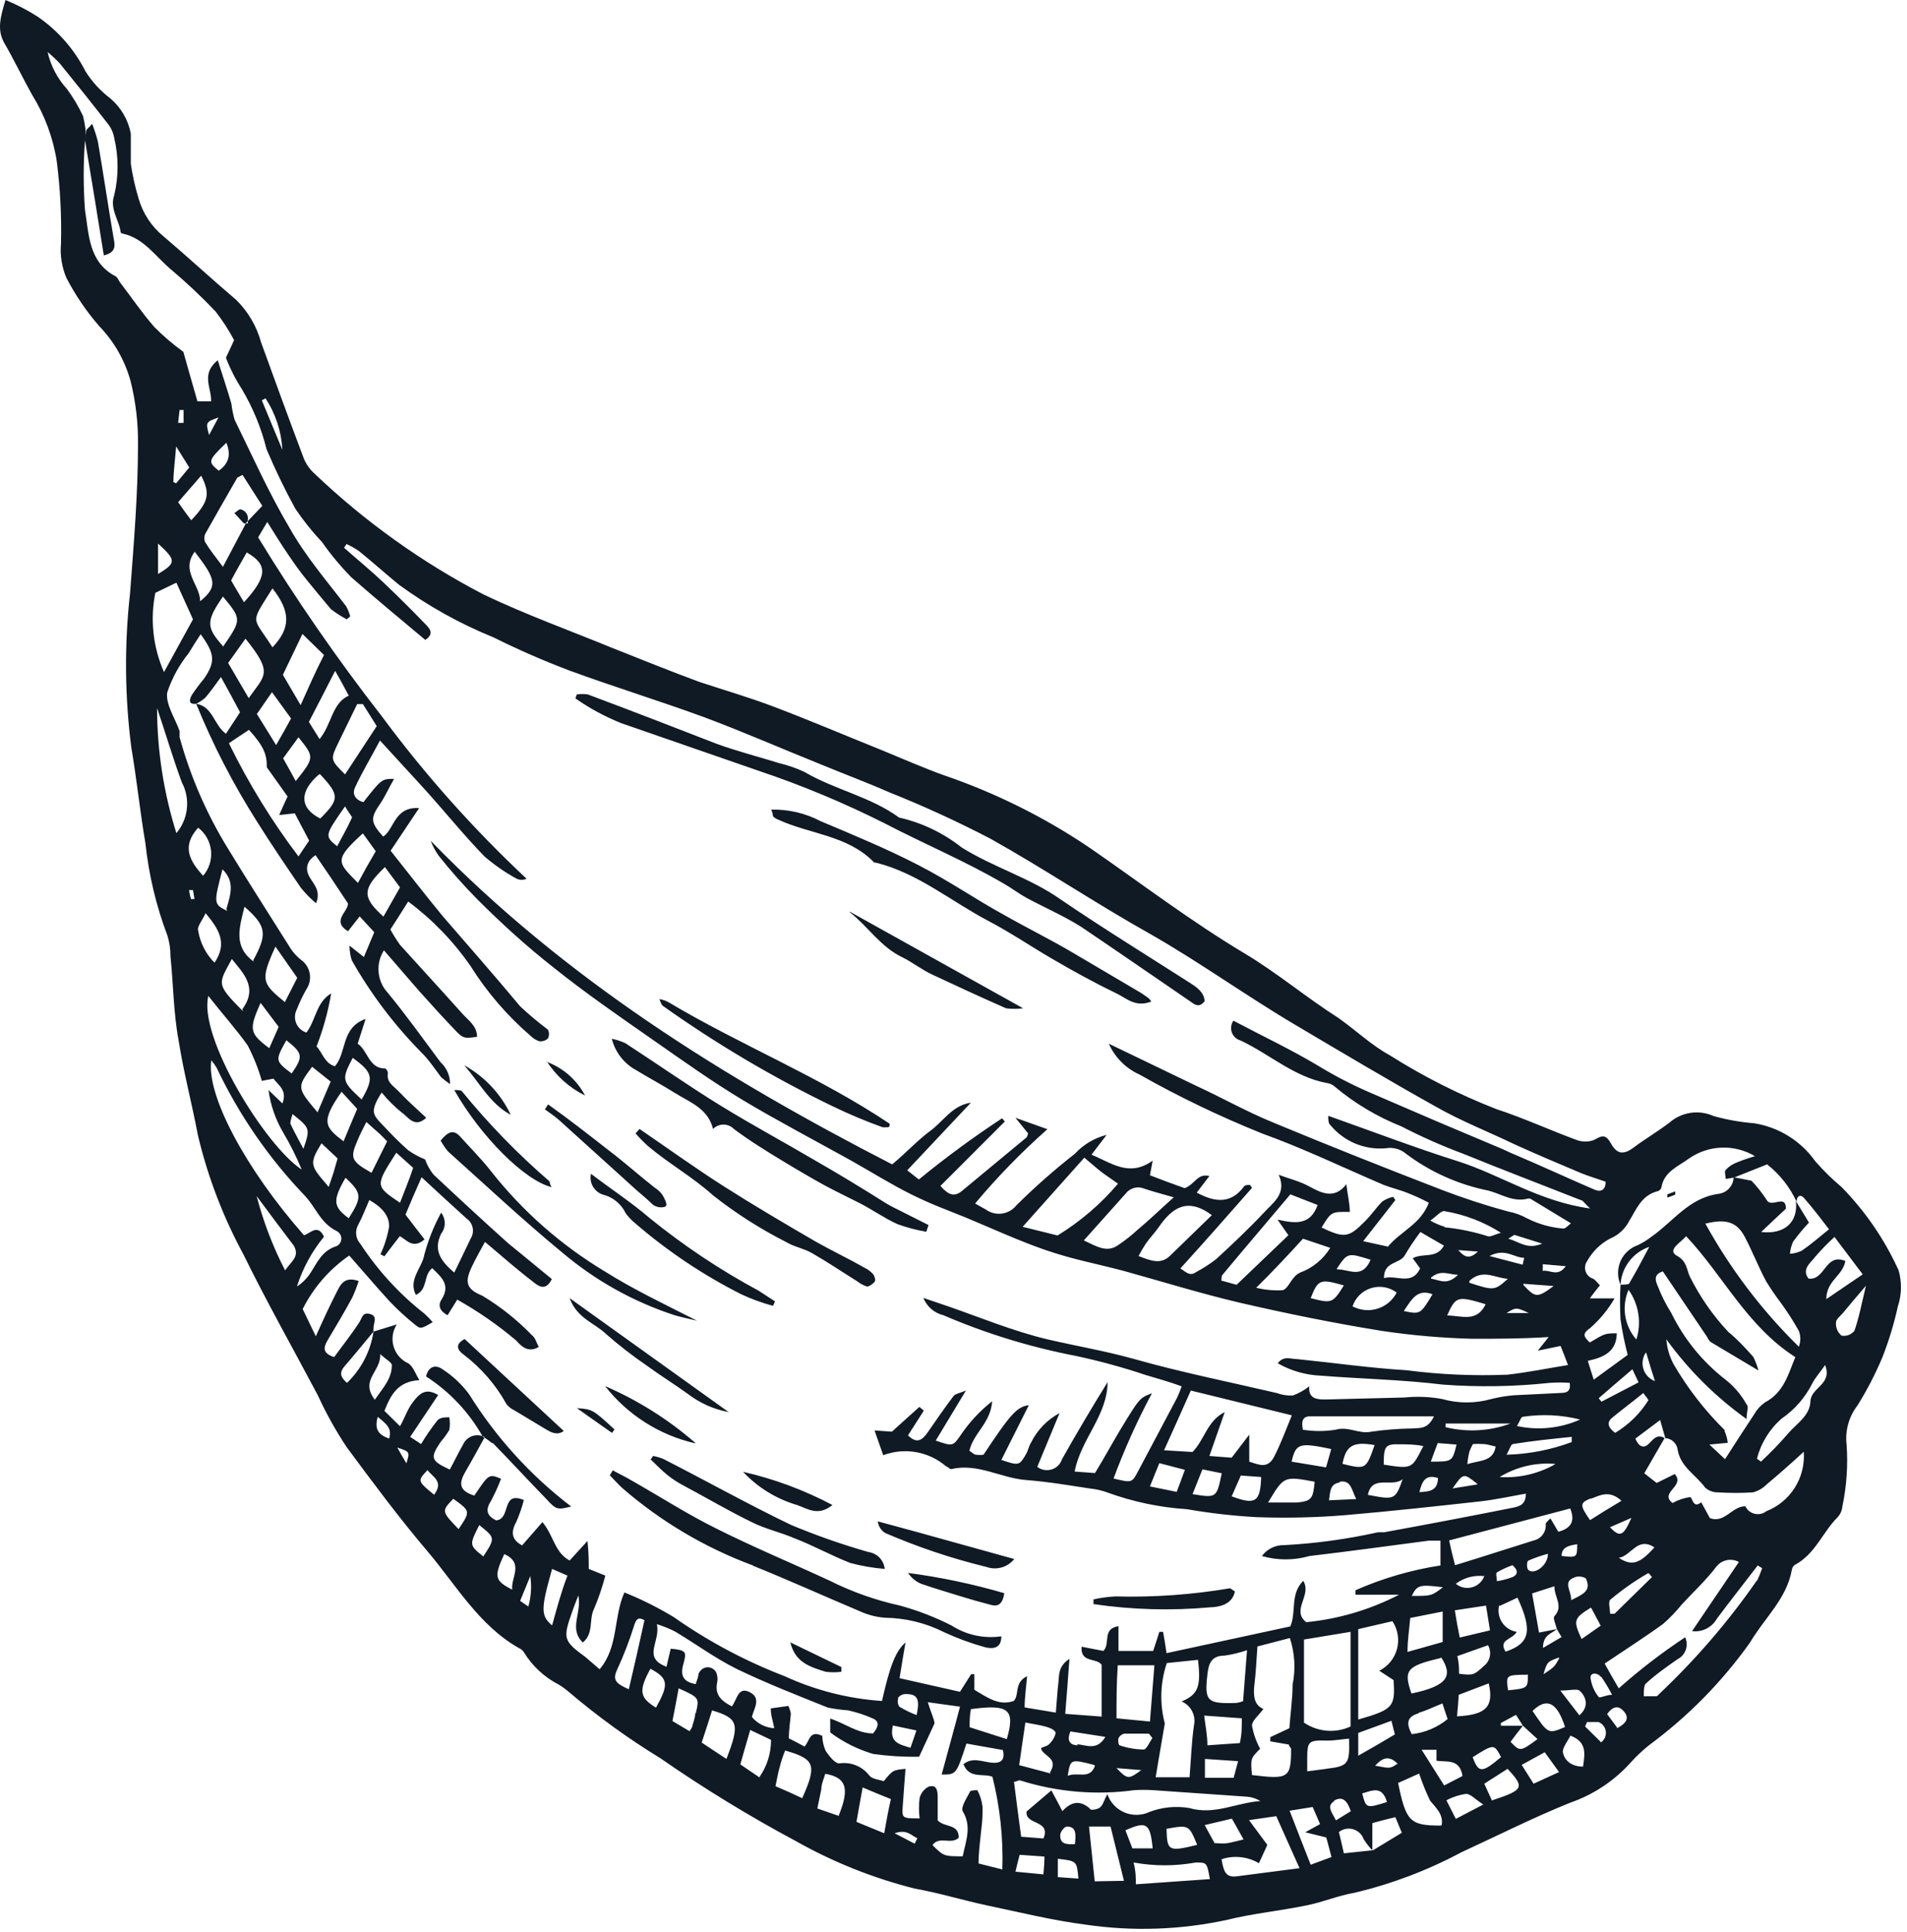 <svg width="77" height="78" viewBox="0 0 77 78" fill="none" xmlns="http://www.w3.org/2000/svg">
<path d="M76.662 51.28C76.098 50.034 75.319 48.897 74.362 47.92C73.979 47.598 73.621 47.247 73.292 46.87C73.004 46.463 72.636 46.117 72.212 45.855C71.788 45.592 71.315 45.417 70.822 45.34C70.271 45.296 69.725 45.199 69.192 45.05C68.899 44.918 68.575 44.874 68.257 44.921C67.94 44.969 67.643 45.108 67.402 45.32C66.942 45.67 66.402 45.99 65.962 46.32C65.522 46.65 65.272 46.56 65.042 46.15C64.812 45.74 64.652 45.86 64.352 46.02C64.132 46.099 63.892 46.099 63.672 46.02C62.582 45.62 61.522 45.13 60.422 44.77C58.922 44.186 57.482 43.459 56.122 42.6C55.372 42.19 54.762 41.6 54.042 41.09C52.752 40.27 51.582 39.28 50.262 38.49C48.102 37.2 46.082 35.66 44.012 34.23C42.19 32.997 40.213 32.012 38.132 31.3C37.292 31 36.482 30.64 35.652 30.3C34.182 29.71 32.732 29.09 31.252 28.53C30.252 28.15 29.252 27.86 28.252 27.53C27.082 27.1 25.922 26.63 24.762 26.17C23.002 25.45 21.232 24.81 19.532 24C17.037 22.703 14.738 21.06 12.702 19.12C12.516 18.954 12.37 18.749 12.272 18.52C11.685 16.96 11.109 15.393 10.542 13.82C10.365 13.172 10.02 12.582 9.542 12.11C8.542 11.26 7.592 10.38 6.602 9.54C6.115 9.143 5.763 8.605 5.592 8C5.454 7.545 5.351 7.08 5.282 6.61C5.282 6.21 5.282 5.79 5.282 5.39C5.176 4.836 4.883 4.335 4.452 3.97C4.056 3.67 3.717 3.3 3.452 2.88C3.005 1.998 2.345 1.242 1.532 0.68C1.117 0.413 0.679 0.185 0.222 0C0.002 0.73 -0.128 1.23 0.192 1.77C0.512 2.31 0.912 3.14 1.292 3.82C1.802 4.64 2.143 5.555 2.292 6.51C2.433 7.614 2.49 8.727 2.462 9.84C2.421 10.311 2.497 10.785 2.682 11.22C3.045 11.916 3.488 12.567 4.002 13.16C4.604 13.782 5.041 14.545 5.272 15.38C5.481 16.217 5.582 17.077 5.572 17.94C5.572 19.94 5.402 21.94 5.252 23.94C5.019 26.011 5.036 28.103 5.302 30.17C5.522 31.46 5.652 32.76 5.872 34.04C6.008 35.316 6.307 36.57 6.762 37.77C6.844 38.036 6.884 38.312 6.882 38.59C7.002 39.74 7.002 40.88 7.212 42C7.412 43.28 7.752 44.55 7.992 45.83C8.391 47.507 9.01 49.125 9.832 50.64C10.772 52.56 11.832 54.43 12.832 56.32C13.166 57.05 13.558 57.752 14.002 58.42C15.062 59.85 16.122 61.28 17.262 62.62C18.402 63.96 19.342 65.62 20.962 66.53C21.04 66.563 21.106 66.619 21.152 66.69C21.492 67.249 21.98 67.702 22.562 68C22.703 68.085 22.837 68.182 22.962 68.29C24.124 69.278 25.361 70.175 26.662 70.97C28.423 72.191 30.252 73.31 32.142 74.32C33.643 75.166 35.251 75.808 36.922 76.23C37.922 76.41 38.862 76.7 39.842 76.91C41.172 77.19 42.512 77.52 43.842 77.69C45.748 77.969 47.69 77.901 49.572 77.49C50.572 77.24 51.702 77.13 52.762 76.91C53.422 76.78 54.042 76.51 54.702 76.4C56.199 76.044 57.645 75.496 59.002 74.77C60.462 74.1 61.902 73.37 63.392 72.77C64.314 72.452 65.143 71.909 65.802 71.19C66.043 70.917 66.307 70.667 66.592 70.44C68.159 69.284 69.533 67.887 70.662 66.3C71.252 65.3 72.142 64.54 72.352 63.36C72.358 63.319 72.373 63.28 72.395 63.246C72.418 63.212 72.447 63.182 72.482 63.16C73.292 62.73 73.592 61.85 74.192 61.25C74.308 61.127 74.379 60.968 74.392 60.8C74.563 59.985 74.62 59.151 74.562 58.32C74.494 57.753 74.652 57.181 75.002 56.73C75.385 56.114 75.719 55.468 76.002 54.8C76.266 54.128 76.477 53.436 76.632 52.73C76.787 52.261 76.797 51.755 76.662 51.28ZM75.212 51.44L73.742 52.44C73.742 51.69 74.402 51.51 74.512 50.9C73.692 50.56 73.702 51.7 73.022 51.61C72.732 51.22 73.112 50.98 73.302 50.72C73.543 50.442 73.8 50.178 74.072 49.93L75.212 51.44ZM65.002 50C65.345 49.86 65.626 49.601 65.792 49.27C66.082 48.8 66.272 48.27 66.902 48.09C66.972 48.09 67.072 48 67.082 47.94C67.182 47.29 67.772 47.08 68.202 46.76C68.59 46.491 69.047 46.34 69.519 46.324C69.99 46.308 70.457 46.428 70.862 46.67C70.625 46.738 70.391 46.818 70.162 46.91C69.98 46.974 69.815 47.08 69.682 47.22C69.612 47.28 69.682 47.47 69.682 47.59L70.022 47.53L71.352 47C71.863 47.401 72.271 47.919 72.542 48.51C72.542 48.3 72.682 48.17 72.852 48.37C73.212 48.78 73.542 49.22 73.852 49.62C73.442 49.95 73.112 50.24 72.742 50.49C72.594 50.558 72.435 50.599 72.272 50.61C72.287 50.44 72.331 50.275 72.402 50.12C72.598 49.849 72.812 49.592 73.042 49.35L72.512 48.48C72.612 49.31 72.082 49.84 71.112 49.73C71.482 49.38 71.782 49.09 72.112 48.79C72.112 48.17 71.512 48.79 71.332 48.43C71.151 48.156 70.947 47.899 70.722 47.66L70.002 47.52C69.996 47.686 69.932 47.844 69.82 47.967C69.708 48.09 69.557 48.169 69.392 48.19C68.192 48.35 67.562 49.31 66.682 49.92C66.512 50.053 66.327 50.167 66.132 50.26C65.977 50.314 65.835 50.399 65.715 50.51C65.594 50.622 65.498 50.757 65.432 50.907C65.367 51.057 65.333 51.22 65.333 51.383C65.333 51.547 65.366 51.71 65.432 51.86C65.451 51.519 65.572 51.191 65.779 50.918C65.985 50.646 66.268 50.441 66.592 50.33C66.282 50.92 66.062 51.33 65.792 51.79C65.792 51.86 65.572 51.85 65.432 51.86C65.407 52.326 65.407 52.794 65.432 53.26C65.502 53.742 65.599 54.219 65.722 54.69L64.352 55.69C64.262 55.41 64.192 55.2 64.112 54.93C64.782 54.79 65.272 54.54 65.282 53.82C64.812 53.82 64.812 53.82 64.192 54.19C64.002 54 63.832 53.86 64.192 53.62C64.59 53.275 64.928 52.866 65.192 52.41H64.192C64.352 52.2 64.452 52.06 64.602 51.88C64.492 51.78 64.422 51.66 64.312 51.61C64.244 51.587 64.183 51.549 64.132 51.498C64.082 51.447 64.044 51.386 64.022 51.318C63.999 51.25 63.993 51.177 64.004 51.107C64.014 51.036 64.041 50.969 64.082 50.91C64.294 50.524 64.614 50.208 65.002 50ZM69.662 57.75C68.848 56.951 68.145 56.047 67.572 55.06C67.408 54.75 67.31 54.41 67.282 54.06C68.18 55.302 69.275 56.389 70.522 57.28C70.522 56.98 70.622 56.78 70.522 56.69C70.309 56.303 70.02 55.963 69.672 55.69C68.746 54.973 67.997 54.052 67.482 53C67.26 52.646 67.072 52.27 66.922 51.88C66.842 51.69 66.762 51.44 67.142 51.32L68.932 53.97C68.964 54.046 69.012 54.114 69.072 54.17L71.002 55.32C70.952 55.13 70.881 54.945 70.792 54.77C70.482 54.42 70.162 54.07 69.792 53.77C69.17 53.109 68.648 52.362 68.242 51.55C68.102 51.28 68.132 50.92 67.712 50.69C67.292 50.46 67.862 50.16 68.082 49.9C69.582 51.49 70.542 53.54 72.492 54.78C72.212 55.44 72.042 56.2 71.262 56.61C71.081 56.739 70.931 56.906 70.822 57.1C70.442 57.67 70.072 58.25 69.652 58.9L69.022 58.31L69.762 58.24C69.744 58.067 69.696 57.898 69.622 57.74L69.662 57.75ZM61.462 69.66H60.602C60.602 69.66 60.602 69.59 60.602 69.55L61.212 69.22L61.492 69.66L62.082 70.2C61.382 70.71 61.382 70.71 60.992 70.31C61.152 70.09 61.322 69.87 61.492 69.66H61.462ZM58.252 65.05C58.252 65.47 58.252 65.84 58.252 66.28L56.832 66.68C56.832 66.19 56.902 65.79 56.942 65.31L58.252 65.05ZM57.002 64.42C57.222 63.98 57.312 63.95 58.262 64.07C57.802 64.42 57.802 64.42 57.002 64.42ZM50.442 59C50.442 58.68 50.442 58.4 50.442 57.91L49.732 58.84L48.832 58.77L49.452 57C48.742 57.35 48.642 58.11 48.152 58.61L47.002 58.54C47.372 57.73 47.702 56.98 48.082 56.13L52.162 57.13C51.912 57.74 51.712 58.28 51.452 58.79C51.192 59.3 50.852 59.13 50.442 59ZM49.732 60.4L50.102 59.56L50.922 59.62C50.892 60.63 50.692 60.76 49.732 60.4ZM49.332 59.47C49.122 60.47 49.122 60.47 48.152 60.31L48.552 59.31L49.332 59.47ZM47.842 59.33C47.722 59.66 47.632 59.91 47.512 60.22L46.432 60C46.562 59.66 46.682 59.39 46.812 59.06L47.842 59.33ZM53.082 59.81C53.022 60.5 52.952 60.59 52.372 60.65C52.022 60.65 51.662 60.65 51.202 60.65C51.842 59.58 51.842 59.58 53.082 59.81ZM52.152 59C52.322 58.26 52.462 58.22 53.752 58.49C53.692 58.72 53.622 58.94 53.542 59.23L52.152 59ZM52.602 57.68C52.542 57.36 52.602 57.17 52.902 57.17H57.902C57.642 57.72 57.302 57.63 57.022 57.66C56.47 57.668 55.919 57.711 55.372 57.79C54.872 57.9 54.452 57.56 53.932 57.71C53.492 57.782 53.042 57.782 52.602 57.71V57.68ZM54.092 59.81C54.562 59.73 54.572 60.15 54.762 60.51L53.662 60.56C53.712 60.22 53.692 59.9 54.092 59.84V59.81ZM54.212 59.06C54.352 58.35 54.642 58.18 55.502 58.33C55.162 59.31 55.142 59.32 54.212 59.09V59.06ZM56.652 59.66C56.342 60.55 56.322 60.55 55.232 60.34C55.402 59.49 56.242 60.08 56.652 59.69V59.66ZM55.872 59.09C55.872 58.38 55.932 58.28 56.522 58.3C56.822 58.3 57.112 58.3 57.472 58.37C57.002 59.27 57.062 59.31 55.872 59.12V59.09ZM58.062 59.63C58.062 60.13 57.802 60.21 57.312 60.23C57.422 59.79 57.552 59.5 58.062 59.66V59.63ZM57.772 59C57.882 58.7 57.962 58.48 58.052 58.25L58.812 58.31C58.642 59 58.642 59 57.772 59ZM59.652 59.92L58.652 60.08C59.092 59.45 59.092 59.45 59.652 59.9V59.92ZM59.242 59.12C59.26 58.942 59.29 58.764 59.332 58.59C59.372 58.487 59.419 58.387 59.472 58.29C59.612 58.28 59.752 58.28 59.892 58.29C60.042 58.29 60.202 58.35 60.392 58.39C60.292 59 59.772 58.94 59.242 59.1V59.12ZM58.372 57.63V57.46H60.992C60.153 57.77 59.241 57.822 58.372 57.61V57.63ZM63.462 58.01C63.462 58.08 63.462 58.15 63.462 58.21C62.619 58.524 61.731 58.696 60.832 58.72C60.952 58.51 61.002 58.31 61.082 58.29C61.892 58.16 62.672 58.08 63.462 58V58.01ZM61.242 57.58C61.372 57.36 61.412 57.2 61.482 57.19C62.255 57.072 63.044 57.109 63.802 57.3C62.998 57.657 62.101 57.748 61.242 57.56V57.58ZM62.782 59.11C62.104 59.493 61.329 59.671 60.552 59.62C61.22 59.212 62.001 59.026 62.782 59.09V59.11ZM63.402 60.89C63.622 61.44 63.402 61.7 62.922 61.83L62.602 61.29C62.502 61.4 62.422 61.45 62.412 61.51C62.428 61.661 62.388 61.813 62.299 61.936C62.211 62.06 62.08 62.147 61.932 62.18C60.932 62.49 59.932 62.82 58.752 63.18C58.652 62.81 58.582 62.51 58.512 62.18L63.402 60.89ZM66.162 55.8L64.662 56.58L64.552 56.44C64.982 56.07 65.412 55.69 65.912 55.27L66.162 55.8ZM65.762 52.07C65.964 52.357 66.097 52.687 66.151 53.034C66.205 53.381 66.178 53.735 66.072 54.07C65.833 53.798 65.677 53.463 65.622 53.105C65.567 52.747 65.616 52.381 65.762 52.05V52.07ZM64.232 60.5C64.602 60.36 64.982 60.13 65.472 60.58C65.002 60.86 64.592 61.11 64.202 61.36C63.782 60.75 63.782 60.67 64.232 60.48V60.5ZM64.052 63.76C64.252 64.22 63.902 64.36 63.442 64.59C63.442 64.17 63.082 63.85 63.582 63.67C63.712 63.6 64.002 63.65 64.052 63.74V63.76ZM63.052 62.82C63.052 62.42 63.382 62.39 63.682 62.33C63.682 62.88 63.682 62.88 63.002 62.8L63.052 62.82ZM62.302 66.52C62.302 65.97 62.662 65.95 62.852 65.76L62.142 65.9C62.052 65.37 61.962 64.9 61.862 64.32L62.762 64.03C62.762 64.49 63.142 64.83 62.762 65.24C62.692 65.31 62.822 65.58 62.862 65.76L63.052 66.08L62.302 66.52ZM62.962 66.93C62.772 67.27 62.782 67.28 62.322 67.58C62.472 67.08 62.472 67.08 62.932 66.91L62.962 66.93ZM60.562 64.82L61.272 64.49C61.892 65.83 61.772 66.34 60.792 66.67C60.482 66.17 61.072 66.19 61.242 65.87C61.123 65.851 61.008 65.808 60.907 65.743C60.805 65.678 60.718 65.592 60.651 65.491C60.584 65.391 60.539 65.277 60.519 65.158C60.498 65.039 60.503 64.917 60.532 64.8L60.562 64.82ZM60.442 63.82C60.442 63.7 60.382 63.5 60.442 63.47C60.642 63.353 60.853 63.256 61.072 63.18C61.312 63.39 61.292 63.56 61.072 63.66C60.859 63.74 60.637 63.797 60.412 63.83L60.442 63.82ZM61.742 62.98C61.989 62.875 62.243 62.788 62.502 62.72C62.502 63.2 61.952 63.57 61.722 63.38C61.632 63.33 61.642 63 61.712 63L61.742 62.98ZM61.692 67.59C61.692 68.14 61.692 68.15 60.892 68.23C60.802 67.61 60.802 67.61 61.662 67.6L61.692 67.59ZM59.942 63.59C59.906 63.704 59.842 63.807 59.756 63.89C59.671 63.973 59.567 64.034 59.452 64.068C59.338 64.101 59.217 64.106 59.1 64.082C58.983 64.058 58.874 64.006 58.782 63.93C59.105 63.686 59.509 63.575 59.912 63.62L59.942 63.59ZM58.192 66.9C58.652 67.62 58.512 68.04 56.992 68.36C56.662 67.42 56.792 67.25 58.162 66.93L58.192 66.9ZM57.302 69.13C57.592 69.05 57.862 68.91 58.242 68.76C58.322 69.01 58.382 69.18 58.452 69.39C58.038 69.729 57.534 69.941 57.002 70C56.782 69.58 56.792 69.3 57.272 69.16L57.302 69.13ZM58.742 65L60.002 64.81C60.052 65.14 60.102 65.45 60.162 65.81L58.942 66.1C58.862 65.72 58.802 65.39 58.742 65ZM60.082 66.41C60.16 66.547 60.186 66.707 60.155 66.862C60.124 67.017 60.037 67.154 59.912 67.25C59.532 67.6 59.492 67.64 58.912 67.56C58.912 67.34 58.912 67.12 58.842 66.85L60.082 66.41ZM58.902 68.41L60.112 67.95C60.322 68.89 60.012 69.22 58.832 69.28C58.862 68.94 58.882 68.69 58.902 68.39V68.41ZM60.602 70.93C59.832 71.58 59.702 71.57 59.462 70.93C60.322 70.39 60.322 70.39 60.602 70.91V70.93ZM61.872 69.07C62.452 68.5 62.872 68.71 63.192 69.71C62.512 70 62.512 70 61.872 69.05V69.07ZM63.002 68.24C63.372 68.24 63.662 68.16 63.772 68.24C63.882 68.32 64.292 68.78 63.772 69.24L63.002 68.24ZM63.862 66.16C63.512 65.41 63.542 65.32 64.242 64.89C64.372 65.12 64.482 65.35 64.632 65.62L63.862 66.16ZM64.662 67.69C64.818 67.922 64.962 68.162 65.092 68.41C64.862 68.41 64.582 68.56 64.552 68.5C64.371 68.276 64.256 68.006 64.222 67.72C64.212 67.51 64.492 67.5 64.642 67.69H64.662ZM65.382 62.88C65.892 62.77 66.122 62.02 66.802 62.46C66.212 63.12 65.892 63.23 65.362 62.88H65.382ZM66.712 63.65L65.192 65.14H65.012C65.012 64.95 64.932 64.68 65.012 64.58C65.492 64.174 66.007 63.813 66.552 63.5C66.602 63.52 66.642 63.59 66.692 63.65H66.712ZM65.002 61.65L65.872 61.27C65.552 62 65.412 62.08 65.002 61.64V61.65ZM65.232 57.85C64.972 57.66 64.832 57.45 65.092 57.23C65.352 57.01 65.912 56.59 66.352 56.23C66.442 56.36 66.572 56.49 66.552 56.53C66.215 57.067 65.756 57.516 65.212 57.84L65.232 57.85ZM66.472 54.61C66.582 54.99 66.702 55.37 66.822 55.75C66.713 55.709 66.615 55.644 66.535 55.56C66.454 55.476 66.394 55.375 66.359 55.265C66.323 55.154 66.313 55.037 66.329 54.922C66.345 54.806 66.387 54.697 66.452 54.6L66.472 54.61ZM68.872 49.39C69.712 49.18 70.142 49.34 70.452 49.93C70.762 50.52 71.002 51.14 71.312 51.72C71.5 52.027 71.704 52.324 71.922 52.61C72.179 52.966 72.416 53.337 72.632 53.72C72.712 53.926 72.712 54.154 72.632 54.36C71.136 52.893 69.863 51.215 68.852 49.38L68.872 49.39ZM10.722 16.08C11.128 16.701 11.363 17.419 11.402 18.16C11.122 17.49 10.842 16.81 10.572 16.16L10.722 16.08ZM6.272 23.93L7.122 23.52L7.792 25L6.622 27.13C6.178 26.125 6.055 25.007 6.272 23.93ZM7.642 18.87L7.112 19.51L7.002 19.46C7.002 19.05 7.062 18.64 7.112 18.02L7.642 18.87ZM7.192 17.07L7.252 16.55H7.412C7.412 16.72 7.412 16.89 7.412 17.07H7.192ZM14.802 35L14.452 35.64C13.632 34.8 13.452 34.73 14.652 33.64L15.172 34.36L14.802 35ZM15.542 35L16.152 35.82L15.482 37C14.612 36.21 14.622 35.89 15.542 35ZM14.212 33C14.042 33.39 13.822 33.76 13.612 34.16C13.102 33.74 13.102 33.74 13.932 32.55C14.062 32.78 14.242 33 14.212 33ZM9.912 25.78C11.052 27.19 10.692 27.25 10.042 28.18L9.212 26.76L9.912 25.78ZM9.002 26.08C8.322 25.32 8.312 25.08 9.002 24.08C9.762 25 9.762 25 9.002 26.11V26.08ZM11.152 30.08L10.372 28.82L10.982 27.94L11.752 29C11.592 29.3 11.422 29.6 11.152 30.07V30.08ZM12.052 29.76C12.702 30.57 12.702 30.57 11.942 31.53C11.782 31.23 11.622 30.95 11.432 30.61L12.052 29.76ZM10.052 29.46C10.652 30.12 10.782 30.46 10.772 30.97L11.612 32.15C11.492 32.41 11.402 32.6 11.272 32.9L11.902 32.83L12.482 33.93L12.052 34.57C10.97 33.141 10.029 31.611 9.242 30L10.052 29.46ZM12.932 31.26C13.712 32.1 13.712 32.26 12.932 33.04C12.072 32.61 12.092 31.93 12.892 31.25L12.932 31.26ZM13.932 31.26C13.332 30.66 13.332 30.66 13.672 29.96L14.422 28.42H14.652L15.212 29.31L13.932 31.26ZM12.932 29.88L12.472 29.14C12.772 28.56 13.122 27.89 13.532 27.08C13.742 27.44 13.892 27.73 14.082 28.08C13.392 28.39 13.402 29.25 12.882 29.86L12.932 29.88ZM12.172 28.52L11.422 27.24L12.212 25.59L13.082 26.44C12.732 27.12 12.462 27.74 12.122 28.5L12.172 28.52ZM11.002 26.13C10.172 24.83 10.082 25.23 11.002 23.75C11.742 24.69 11.742 25.35 11.002 26.13ZM9.852 24.31C9.662 23.99 9.502 23.73 9.332 23.43C9.532 23.05 9.752 22.67 9.962 22.3C10.822 22.79 10.802 23.27 9.852 24.31ZM9.942 21.1L9.002 22.88C8.702 22.48 8.482 22.21 8.282 21.88C8.26 21.83 8.249 21.775 8.249 21.72C8.249 21.665 8.26 21.61 8.282 21.56C8.712 20.8 9.142 20.04 9.582 19.28C9.582 19.28 9.672 19.23 9.792 19.17L10.592 20.42L9.942 21.1ZM8.082 24.27C8.082 23.6 7.282 23.06 7.862 22.27C8.722 23.38 8.812 23.67 8.082 24.27ZM8.832 19C8.382 18.63 8.392 18.6 9.142 17.87C9.332 18.36 9.242 18.71 8.832 19ZM8.442 17.56C8.302 17.04 8.302 17.04 8.822 16.85L8.442 17.56ZM7.722 21C7.552 20.78 7.392 20.56 7.192 20.27L8.122 19.2C8.502 19.93 8.422 20.26 7.722 21ZM6.382 23.17C6.382 22.69 6.382 22.34 6.382 21.94C7.122 22.62 7.122 22.72 6.382 23.17ZM7.122 33.63C6.608 31.996 6.345 30.293 6.342 28.58C6.682 29.58 6.972 30.58 7.342 31.58C7.514 31.905 7.585 32.273 7.546 32.639C7.507 33.004 7.359 33.349 7.122 33.63ZM7.712 36.29C7.676 36.172 7.649 36.052 7.632 35.93H7.792L7.852 36.29H7.712ZM8.002 33.41C8.147 33.521 8.268 33.66 8.357 33.82C8.446 33.979 8.502 34.155 8.521 34.337C8.539 34.519 8.521 34.702 8.466 34.876C8.411 35.051 8.321 35.212 8.202 35.35C7.652 34.75 7.322 34.16 8.002 33.41ZM8.002 37.57C7.942 37.41 8.172 37.15 8.302 36.86C8.832 37.5 9.202 38.06 8.662 38.86C8.313 38.509 8.083 38.058 8.002 37.57ZM15.002 47.34C14.172 46.87 14.122 46.75 14.442 46.02C14.532 45.79 14.652 45.58 14.792 45.29L15.232 45.68C15.362 45.79 15.472 45.91 15.632 46.07L15.002 47.34ZM16.002 46.53L16.682 47.14C16.582 47.43 16.502 47.66 16.412 47.88C16.322 48.1 16.262 48.28 16.152 48.55C15.142 47.87 15.142 47.87 16.002 46.53ZM14.102 49.19C13.442 48.71 13.422 48.46 13.952 47.54C14.612 48.16 14.632 48.31 14.072 49.19H14.102ZM14.622 44.4C13.792 43.63 13.782 43.59 14.242 42.7C15.062 43.3 15.112 43.5 14.592 44.4H14.622ZM14.422 44.76C14.232 45.21 14.052 45.63 13.872 46.07C13.122 45.5 12.932 45.29 13.792 44.07L14.422 44.76ZM13.632 46.76C13.562 46.98 13.522 47.16 13.462 47.35L13.272 47.91C12.542 47.05 12.452 47.01 12.982 46.15L13.632 46.76ZM12.822 44.9C11.982 43.9 11.982 43.9 12.602 43.06L13.352 43.66L12.822 44.9ZM12.272 46.41C12.052 45.99 11.872 45.68 11.722 45.35C11.722 45.26 11.772 45.11 11.812 44.97C12.532 45.55 12.532 45.55 12.242 46.4L12.272 46.41ZM11.802 43.35C11.102 42.82 11.102 42.82 11.562 41.99C12.232 42.52 12.252 42.64 11.772 43.34L11.802 43.35ZM11.502 40.45C10.572 39.69 10.502 39.57 11.122 38.21L12.002 39.47L11.502 40.45ZM11.252 41.45L10.872 42.31C10.072 41.71 10.042 41.56 10.522 40.48L11.252 41.45ZM10.252 38.82C9.412 38.22 9.662 37.45 9.872 36.6C10.782 37.39 10.792 37.72 10.222 38.77L10.252 38.82ZM9.812 40.82C8.702 39.7 8.812 39.73 9.362 38.71C9.802 39.27 10.442 39.85 9.782 40.74L9.812 40.82ZM9.172 36.77C8.622 36.49 8.622 36.49 8.982 35.09C9.502 35.59 9.302 36.13 9.142 36.69L9.172 36.77ZM8.412 40.2C8.982 40.93 9.542 41.55 10.002 42.2C10.239 42.657 10.43 43.136 10.572 43.63L11.042 43.54C11.242 43.81 11.612 44.01 11.402 44.54L10.842 44C10.922 44.604 11.123 45.185 11.432 45.71C11.718 46.191 11.968 46.693 12.182 47.21C10.712 46.25 8.002 41.86 8.412 40.2ZM11.512 51.28C11.02 50.325 10.634 49.319 10.362 48.28C10.862 48.96 11.362 49.62 11.862 50.28C12.112 50.72 11.772 50.9 11.512 51.28ZM11.992 51.92C12.226 51.191 12.596 50.512 13.082 49.92C12.822 49.37 12.512 49.81 12.272 49.86C9.922 47.19 8.322 44.2 8.532 42.8C8.609 42.891 8.679 42.988 8.742 43.09C9.65 45.006 10.862 46.762 12.332 48.29C12.752 48.75 12.962 49.39 13.592 49.69C13.649 49.718 13.697 49.761 13.73 49.815C13.764 49.869 13.782 49.932 13.782 49.995C13.782 50.058 13.764 50.121 13.73 50.175C13.697 50.229 13.649 50.272 13.592 50.3C13.002 50.48 12.812 50.96 12.532 51.39C12.394 51.601 12.213 51.782 12.002 51.92H11.992ZM15.352 54.66C15.622 54.9 15.812 54.99 15.822 55.1C15.822 55.64 15.492 55.99 15.132 56.5C14.522 55.69 15.392 55.37 15.352 54.66ZM15.712 58.07C15.312 57.92 15.102 57.73 15.252 57.19C15.592 57.48 15.842 57.64 15.712 58.07ZM16.412 59.07C16.302 58.89 16.202 58.72 16.042 58.43C16.552 58.6 16.552 58.6 16.412 59.06V59.07ZM17.532 60.34C16.852 59.78 16.852 59.78 17.262 59.34C17.462 59.62 17.932 59.79 17.532 60.33V60.34ZM18.532 61.74C17.822 61 17.822 61 18.302 60.5C19.002 61 19.002 61 18.512 61.73L18.532 61.74ZM19.532 62.84C18.942 62.37 18.942 62.37 19.352 61.56C20.002 62.08 20.002 62.08 19.512 62.83L19.532 62.84ZM20.702 64.18C19.972 63.8 19.932 63.66 20.362 62.73C21.172 63.1 20.622 63.67 20.682 64.17L20.702 64.18ZM21.352 64.86L21.002 64.62L21.412 63.62C21.473 64.031 21.446 64.45 21.332 64.85L21.352 64.86ZM22.352 65.66C21.822 65.23 21.822 65.01 22.292 63.33L22.912 63.6C22.642 64.31 22.462 65 22.282 65.65L22.352 65.66ZM23.642 66.89C22.752 66.24 22.722 66.14 23.092 65.09C23.152 64.91 23.222 64.74 23.352 64.4C23.502 65.12 22.952 65.73 23.532 66.3C23.982 65.94 23.772 65.37 23.982 64.95C24.168 64.512 24.322 64.061 24.442 63.6L23.772 63.33C23.772 63.01 23.772 62.71 23.722 62.2L23.002 62.99C22.392 62.67 22.362 61.99 21.902 61.44L21.082 62.38C20.682 62.17 20.602 61.87 20.842 61.44C20.969 61.152 21.073 60.855 21.152 60.55C20.222 60.16 20.652 61.32 20.032 61.37C19.762 61.23 19.532 61.04 19.822 60.59C19.977 60.299 20.114 59.998 20.232 59.69C19.742 59.49 19.742 59.49 19.152 60.37C18.482 60.16 18.542 59.83 18.812 59.37C19.082 58.91 19.322 58.46 19.572 58.01C19.495 57.968 19.409 57.943 19.322 57.936C19.234 57.929 19.146 57.941 19.063 57.97C18.98 57.999 18.905 58.046 18.841 58.106C18.777 58.166 18.726 58.239 18.692 58.32C18.502 58.65 18.342 58.99 18.162 59.32C17.392 58.96 17.352 58.85 17.802 58.19C17.931 58.045 18.044 57.887 18.142 57.72C18.172 57.551 18.172 57.379 18.142 57.21C17.972 57.21 17.742 57.21 17.642 57.36C17.409 57.656 17.195 57.967 17.002 58.29L16.562 58L17.692 56.31C17.192 56.01 16.942 56.25 16.692 56.57C16.442 56.89 16.362 57.2 16.152 57.57L15.522 56.95C15.782 56.3 16.062 55.76 16.932 55.71C16.772 55.45 16.682 55.15 16.482 55.03C16.341 54.966 16.215 54.872 16.113 54.755C16.011 54.637 15.936 54.499 15.892 54.35C15.849 54.201 15.838 54.045 15.86 53.891C15.882 53.737 15.938 53.59 16.022 53.46L15.082 53.75C14.963 54.539 14.587 55.267 14.012 55.82C13.752 55.6 13.692 55.41 13.902 55.16C14.302 54.7 14.692 54.22 15.082 53.75C15.077 53.7 15.077 53.65 15.082 53.6C15.082 53.39 15.262 53.13 14.942 53.04C14.622 52.95 14.622 53.22 14.492 53.4C14.172 53.89 13.812 54.34 13.492 54.78C13.042 54.63 13.042 54.42 13.222 54.11C13.562 53.54 13.902 52.97 14.222 52.38C14.322 52.162 14.409 51.938 14.482 51.71C13.892 51.5 13.742 51.87 13.582 52.18C13.322 52.69 13.092 53.18 12.752 53.94L12.222 52.84C12.656 51.973 13.303 51.23 14.102 50.68C14.642 51.29 15.172 51.92 15.732 52.53C16.045 52.858 16.379 53.165 16.732 53.45C16.982 53.66 17.002 53.64 17.472 53.37C17.37 53.25 17.259 53.136 17.142 53.03C16.131 52.238 15.256 51.285 14.552 50.21C14.458 50.108 14.398 49.978 14.382 49.84C14.366 49.701 14.394 49.561 14.462 49.44C14.632 49.13 14.752 48.8 14.912 48.44C15.392 48.71 15.722 49.05 15.712 49.51C15.646 49.897 15.528 50.274 15.362 50.63L15.522 50.71C15.712 50.45 15.912 50.2 16.142 49.9C16.412 50.03 16.662 50.44 17.142 50.03L16.372 49.03C16.572 48.55 16.792 48.03 17.022 47.52C17.652 48.1 18.242 48.65 18.832 49.18C18.962 49.268 19.052 49.402 19.084 49.555C19.115 49.709 19.086 49.868 19.002 50C18.792 50.45 18.572 50.89 18.342 51.37C17.782 50.89 17.492 50.46 17.812 49.8C17.907 49.679 17.958 49.529 17.958 49.375C17.958 49.221 17.907 49.071 17.812 48.95C17.518 49.487 17.29 50.058 17.132 50.65C17.042 51.18 16.472 51.65 16.792 52.27C17.292 52.04 17.082 51.47 17.452 51.19C17.802 51.54 18.212 51.85 17.832 52.45C17.672 52.69 17.752 52.92 18.072 53.09L18.462 52.46C19.306 52.932 20.103 53.485 20.842 54.11C21.032 54.32 21.312 54.63 21.752 54.37C21.662 54.2 21.612 53.99 21.472 53.89C20.878 53.275 20.205 52.74 19.472 52.3C18.832 52.04 18.752 51.76 19.052 51.13C19.212 50.79 19.402 50.46 19.582 50.13C20.282 50.72 20.882 51.25 21.512 51.73C21.712 51.89 22.022 52.16 22.282 51.63C21.692 51.15 21.072 50.63 20.502 50.17C19.502 49.27 18.502 48.35 17.502 47.41C17.357 47.226 17.242 47.02 17.162 46.8C16.922 46.703 16.694 46.579 16.482 46.43C16.102 46.1 15.762 45.74 15.412 45.37C15.062 45 14.922 44.86 15.412 44.1C15.65 44.393 15.919 44.662 16.212 44.9C16.482 45.08 16.732 45.56 17.212 45.12C16.842 44.77 16.492 44.47 16.162 44.12C15.832 43.77 15.612 43.71 15.662 43.31C15.662 43.25 15.592 43.13 15.552 43.13C14.882 43.13 14.862 42.41 14.442 42.13L14.762 41.13C13.762 41.48 14.012 42.48 13.522 43.04C13.102 42.92 13.022 42.49 12.782 42.24C13.05 41.548 13.248 40.831 13.372 40.1C12.762 40.46 12.762 41.17 12.372 41.68C12.28 41.651 12.196 41.603 12.125 41.538C12.054 41.473 11.998 41.394 11.961 41.306C11.924 41.217 11.907 41.121 11.91 41.025C11.914 40.93 11.938 40.836 11.982 40.75C12.092 40.467 12.222 40.193 12.372 39.93C12.497 39.745 12.546 39.518 12.506 39.297C12.467 39.077 12.344 38.881 12.162 38.75C12.009 38.63 11.874 38.489 11.762 38.33C10.922 36.99 10.062 35.66 9.252 34.33C8.368 32.911 7.694 31.372 7.252 29.76C7.252 29.68 7.252 29.59 7.252 29.51C7.072 28.99 6.682 28.44 6.752 27.95C6.945 27.372 7.239 26.834 7.622 26.36C7.772 26.11 7.932 25.86 8.102 25.6C8.682 26.4 8.702 26.71 8.242 27.39C8.063 27.604 7.896 27.828 7.742 28.06C7.672 28.19 7.562 28.45 7.922 28.41C8.051 28.344 8.172 28.264 8.282 28.17C8.492 27.93 8.682 27.66 8.922 27.33C9.212 27.85 9.442 28.28 9.692 28.75L9.122 29.62C8.632 29.26 8.592 28.51 7.922 28.41C8.593 30.056 9.409 31.639 10.362 33.14C10.932 34.05 11.542 34.95 12.152 35.84C12.334 36.066 12.539 36.274 12.762 36.46C12.972 35.95 12.652 35.68 12.492 35.39C12.332 35.1 12.352 34.77 12.742 34.52C13.182 35.16 13.612 35.8 14.052 36.47C14.052 36.81 13.372 37.18 14.052 37.59L14.522 36.99L15.112 37.63C14.962 37.99 14.842 38.28 14.692 38.63L14.112 38.17C14.111 38.37 14.141 38.569 14.202 38.76C14.969 40.114 15.91 41.361 17.002 42.47C17.302 42.76 17.532 43.11 17.802 43.47C17.918 43.576 18.042 43.673 18.172 43.76C18.174 43.592 18.14 43.426 18.073 43.273C18.006 43.12 17.906 42.982 17.782 42.87C17.082 41.93 16.402 40.98 15.662 40.08C15.448 39.852 15.317 39.559 15.288 39.247C15.259 38.936 15.334 38.624 15.502 38.36L16.922 40C17.422 40.56 17.922 41.11 18.442 41.65C18.712 41.92 18.782 41.92 19.262 41.85C19.262 41.41 18.912 41.19 18.662 40.91C17.832 39.98 16.992 39.07 16.152 38.14C16.01 37.941 15.88 37.734 15.762 37.52C15.992 37.17 16.222 36.8 16.482 36.39C17.459 37.117 18.31 37.998 19.002 39C19.667 40.055 20.486 41.006 21.432 41.82C21.528 41.915 21.644 41.987 21.772 42.03C21.835 42.039 21.899 42.033 21.959 42.014C22.02 41.995 22.075 41.963 22.122 41.92C22.152 41.865 22.167 41.803 22.167 41.74C22.167 41.677 22.152 41.615 22.122 41.56C21.732 41.267 21.358 40.953 21.002 40.62C20.002 39.42 18.922 38.19 17.892 37C17.172 36.13 16.482 35.23 15.772 34.34L16.922 32.62C15.922 32.55 15.922 33.48 15.472 33.77C14.952 33.19 14.952 33.02 15.352 32.44C15.562 32.13 15.712 31.78 15.912 31.44C15.412 31.44 15.412 31.44 14.672 32.38C14.352 32.29 14.202 32.06 14.342 31.77C14.632 31.15 14.982 30.57 15.342 29.89C16.022 30.64 16.662 31.32 17.292 32.02C17.922 32.72 18.772 33.76 19.562 34.57C19.962 34.915 20.398 35.217 20.862 35.47C20.925 35.499 20.993 35.515 21.062 35.515C21.131 35.515 21.199 35.499 21.262 35.47C19.121 33.468 17.166 31.276 15.422 28.92C13.619 26.607 11.95 24.193 10.422 21.69L10.792 21.07C11.092 21.55 11.352 21.97 11.632 22.38C11.912 22.79 12.102 23.06 12.362 23.38C12.622 23.7 13.032 24.2 13.362 24.59C13.564 24.744 13.778 24.881 14.002 25L14.142 24.88C14.103 24.741 14.05 24.607 13.982 24.48C13.222 23.48 12.352 22.48 11.692 21.31C10.862 19.91 10.192 18.41 9.472 16.94C9.411 16.727 9.368 16.51 9.342 16.29C9.182 15.74 9.002 15.2 8.792 14.54C8.092 15.11 8.552 15.66 8.522 16.2H7.972C7.762 15.46 7.562 14.78 7.402 14.2C6.985 13.9 6.594 13.565 6.232 13.2C5.742 12.64 5.312 12.01 4.862 11.42C4.792 11.33 4.752 11.2 4.662 11.15C3.572 10.58 3.592 9.45 3.432 8.48C3.362 7.541 3.362 6.599 3.432 5.66C3.692 7.2 3.942 8.74 4.192 10.31C4.712 10.18 4.642 9.9 4.582 9.58C4.362 8.29 4.172 7 3.952 5.71C3.889 5.469 3.812 5.232 3.722 5C3.582 5.16 3.502 5.21 3.482 5.27C3.472 5.406 3.472 5.544 3.482 5.68C3.478 5.343 3.435 5.007 3.352 4.68C3.171 4.297 2.953 3.932 2.702 3.59C2.318 3.169 2.049 2.656 1.922 2.1C2.099 2.245 2.266 2.402 2.422 2.57C3.072 3.37 3.712 4.17 4.342 4.98C4.482 5.15 4.575 5.353 4.612 5.57C4.792 6.329 4.792 7.121 4.612 7.88C4.422 8.42 4.802 8.88 4.862 9.32C4.862 9.32 4.862 9.43 4.952 9.43C5.802 9.61 6.272 10.34 6.872 10.85C7.513 11.389 8.124 11.963 8.702 12.57C8.985 12.934 9.236 13.322 9.452 13.73C9.322 14.02 9.192 14.29 9.122 14.44C9.29 14.881 9.505 15.304 9.762 15.7C10.212 16.457 10.549 17.275 10.762 18.13C11.108 18.949 11.495 19.75 11.922 20.53C12.244 21.009 12.605 21.46 13.002 21.88C13.353 22.381 13.745 22.852 14.172 23.29C15.172 24.17 16.172 24.99 17.172 25.83C17.522 25.6 17.372 25.4 17.222 25.24C16.662 24.66 16.092 24.09 15.512 23.54C14.932 22.99 14.432 22.59 13.892 22.11L13.992 21.96C14.17 22.041 14.341 22.138 14.502 22.25C15.042 22.69 15.562 23.15 16.092 23.59C17.279 24.459 18.569 25.178 19.932 25.73C20.932 26.228 21.957 26.675 23.002 27.07C24.802 27.73 26.632 28.29 28.432 28.95C30.012 29.54 31.562 30.22 33.132 30.85C34.052 31.23 34.992 31.58 35.902 31.98C37.299 32.537 38.668 33.165 40.002 33.86C42.182 35.08 44.262 36.48 46.442 37.7C48.442 38.84 50.322 40.2 52.302 41.37C54.282 42.54 56.072 43.61 57.992 44.68C58.992 45.25 60.092 45.68 61.152 46.19C62.032 46.59 62.932 46.97 63.832 47.35C64.152 47.48 64.492 47.58 64.832 47.7C64.832 48.04 64.632 48.13 64.382 48.02C63.262 47.54 62.152 47.02 61.032 46.55L60.662 46.38L58.052 45.28L55.312 44.1C54.58 43.783 53.872 43.416 53.192 43C52.102 42.35 50.952 41.81 49.802 41.2C49.754 41.268 49.723 41.347 49.713 41.43C49.702 41.513 49.711 41.597 49.739 41.675C49.768 41.754 49.815 41.824 49.876 41.881C49.937 41.937 50.011 41.978 50.092 42C51.262 42.55 52.262 43.48 53.592 43.72C53.704 43.735 53.808 43.784 53.892 43.86C54.7 44.538 55.612 45.081 56.592 45.47C57.405 45.891 58.244 46.261 59.102 46.58C60.672 47.22 62.252 47.82 63.822 48.44C63.912 48.44 63.972 48.57 64.202 48.78C62.142 48.5 60.592 47.42 58.852 46.87C57.112 46.32 55.412 45.67 53.632 45.04C53.632 45.19 53.632 45.35 53.722 45.42C53.991 45.744 54.334 45.998 54.722 46.16C55.111 46.322 55.533 46.387 55.952 46.35C56.099 46.324 56.249 46.331 56.393 46.371C56.537 46.411 56.67 46.482 56.782 46.58C57.765 47.314 58.899 47.82 60.102 48.06C60.632 48.2 61.102 48.54 61.702 48.38H61.782L63.432 49.38C63.332 49.45 63.202 49.61 63.112 49.59C62.614 49.549 62.129 49.413 61.682 49.19C61.433 49.05 61.163 48.952 60.882 48.9C59.971 48.652 59.073 48.358 58.192 48.02C55.912 47.14 53.642 46.24 51.382 45.3C50.332 44.87 49.322 44.3 48.302 43.83L44.772 42.13C45.016 42.68 45.454 43.122 46.002 43.37C47.598 44.271 49.251 45.066 50.952 45.75C52.622 46.35 54.232 47.13 55.872 47.83C56.212 47.96 56.572 48.04 56.872 48.17C57.153 48.28 57.427 48.407 57.692 48.55C57.362 49.42 56.552 49.7 56.042 50.32L55.042 50.1L56.342 48.44L56.252 48.31C56.094 48.344 55.945 48.409 55.812 48.5C55.562 48.75 55.362 49.06 55.102 49.31C54.452 49.97 54.272 49.98 53.362 49.55C53.752 48.91 53.752 48.91 54.502 48.92C54.502 48.58 54.412 48.23 54.362 47.8C53.892 48.42 53.362 48.16 52.902 47.91C52.442 47.66 52.132 47.61 51.632 47.42C51.972 48.19 51.402 48.54 51.032 48.95C50.422 49.6 49.772 50.21 49.112 50.82C48.854 51.02 48.58 51.197 48.292 51.35C48.042 51.53 47.892 51.35 47.662 51.2C48.662 50.1 49.602 49.03 50.552 47.95L50.472 47.83C50.392 47.83 50.272 47.83 50.232 47.89C49.712 48.59 49.082 48.55 48.322 48.14L48.832 47.47C48.342 47.35 48.252 47.81 47.832 47.96L47.142 47.71L46.432 47.44L46.542 46.85C45.592 47.53 44.882 46.94 44.072 46.61L44.682 45.81C44.191 45.934 43.746 46.198 43.402 46.57C42.576 47.218 41.788 47.912 41.042 48.65C40.898 48.834 40.688 48.954 40.456 48.986C40.225 49.018 39.99 48.958 39.802 48.82L39.372 48.58C40.269 47.509 41.245 46.506 42.292 45.58L41.002 45.12L41.512 45.75C41.502 45.806 41.481 45.861 41.452 45.91L38.832 48.08C38.512 48.34 38.272 48.21 37.972 47.87L40.572 45.27L40.462 45.14C39.299 45.904 38.178 46.728 37.102 47.61L36.632 47.24L39.202 44.51C38.452 44.62 38.102 45.25 37.572 45.64C37.042 46.03 36.572 46.55 36.022 47C29.172 43.48 22.772 39.48 17.392 33.94C17.473 34.153 17.58 34.355 17.712 34.54C18.197 35.151 18.714 35.735 19.262 36.29C20.262 37.29 21.262 38.2 22.372 39.07C23.622 40.07 24.952 40.99 26.272 41.91C27.592 42.83 28.722 43.64 30.002 44.41C31.282 45.18 32.912 46.04 34.372 46.85C35.172 47.3 35.952 47.79 36.772 48.2C37.592 48.61 38.242 48.84 38.982 49.14C40.062 49.59 41.122 50.08 42.222 50.46C43.322 50.84 44.322 51.02 45.372 51.3C46.922 51.73 48.472 52.21 50.042 52.58C51.942 53.02 53.862 53.41 55.782 53.72C56.994 53.901 58.217 54.008 59.442 54.04C60.442 54.04 61.442 54.04 62.532 53.97L62.092 54.52L63.012 54.33C63.112 54.57 63.202 54.81 63.312 55.1C62.452 55.24 61.662 55.4 60.862 55.49C59.503 55.545 58.141 55.485 56.792 55.31C55.312 55.22 53.852 55.01 52.372 54.86C52.112 54.86 51.832 54.71 51.592 55.03C52.127 55.335 52.727 55.506 53.342 55.53C54.982 55.66 56.632 55.69 58.262 55.89C59.698 55.997 61.14 55.973 62.572 55.82C62.842 55.8 63.112 55.8 63.382 55.82C63.442 56.24 63.172 56.22 62.962 56.23L61.132 56.32C60.825 56.345 60.521 56.395 60.222 56.47C59.568 56.656 58.876 56.656 58.222 56.47C57.727 56.38 57.222 56.359 56.722 56.41L53.542 56.49C53.212 56.49 52.822 56.49 52.862 55.96C52.663 56.118 52.44 56.243 52.202 56.33C51.981 56.341 51.76 56.307 51.552 56.23C49.622 55.78 47.672 55.39 45.772 54.85C44.622 54.53 43.442 54.33 42.282 54.06C40.902 53.73 39.582 53.18 38.282 52.73L37.282 52.39C37.352 52.563 37.461 52.716 37.602 52.838C37.743 52.96 37.911 53.046 38.092 53.09C39.808 53.827 41.598 54.377 43.432 54.73C44.386 54.933 45.327 55.19 46.252 55.5C46.732 55.64 47.252 55.79 47.712 55.96C47.658 56.12 47.595 56.277 47.522 56.43L45.962 59.37C45.702 59.86 45.712 59.86 44.962 59.68C45.401 58.5 45.918 57.35 46.512 56.24C46.012 56.43 46.012 56.43 45.212 57.75C44.882 58.3 44.582 58.86 44.212 59.46L43.392 59.4C43.642 58.08 44.712 57.15 44.722 55.79C44.102 56.79 43.472 57.85 42.882 58.9C42.85 58.998 42.796 59.086 42.723 59.159C42.65 59.231 42.561 59.284 42.462 59.315C42.364 59.345 42.26 59.351 42.159 59.333C42.058 59.315 41.963 59.273 41.882 59.21L42.782 57.04C42.284 57.307 41.882 57.723 41.632 58.23C41.542 58.37 41.512 58.55 41.432 58.69C41.162 59.16 41.142 59.17 40.432 58.93L41.542 56.72C41.062 56.78 40.792 57.09 39.712 58.72C39.612 58.734 39.511 58.734 39.412 58.72C39.322 58.72 39.232 58.61 39.142 58.56C39.302 57.85 40.002 57.44 40.062 56.56C39.566 56.951 39.134 57.416 38.782 57.94C38.472 58.39 38.462 58.38 37.782 58.15L39.002 56.13C38.742 56.24 38.572 56.26 38.502 56.35C38.132 56.84 37.782 57.35 37.442 57.84C37.232 58.13 37.022 58.29 36.662 57.94L37.302 56.94L37.122 56.79L36.012 57.79L35.312 57.74L35.662 58.74C36.087 58.58 36.547 58.538 36.994 58.617C37.441 58.696 37.858 58.894 38.202 59.19C38.262 59.19 38.352 59.32 38.412 59.3C39.472 59.05 40.412 59.66 41.412 59.74C42.412 59.82 43.172 59.96 44.052 60.09C44.274 60.114 44.492 60.164 44.702 60.24C45.741 60.62 46.828 60.849 47.932 60.92C48.858 61.081 49.793 61.188 50.732 61.24C51.926 61.283 53.121 61.257 54.312 61.16C56.162 61 58.002 60.8 59.802 60.6C60.402 60.53 60.992 60.4 61.612 60.29C61.612 60.73 61.352 60.8 61.132 60.85C59.382 61.2 57.642 61.53 55.892 61.85C55.812 61.85 55.722 61.85 55.642 61.85C54.395 62.128 53.128 62.302 51.852 62.37C51.678 62.365 51.505 62.403 51.348 62.479C51.191 62.556 51.055 62.669 50.952 62.81C51.579 62.99 52.245 62.99 52.872 62.81C54.482 62.62 56.082 62.4 57.682 62.19C57.812 62.19 57.952 62.19 58.162 62.19C58.162 62.55 58.162 62.86 58.162 63.19C56.98 63.372 55.827 63.708 54.732 64.19V64.37H56.492C55.324 64.975 54.051 65.352 52.742 65.48C52.122 64.99 52.982 64.4 52.622 63.81C52.082 64.35 52.352 65.05 52.102 65.65L47.102 66.73C47.052 66.39 47.012 66.13 46.962 65.87H46.812C46.742 66.1 46.662 66.33 46.562 66.64H45.162C45.162 66.28 45.162 65.98 45.162 65.64C44.482 65.75 44.852 66.34 44.552 66.64L43.672 66.47C43.622 67.14 44.262 66.9 44.482 67.2C44.482 67.87 44.482 68.55 44.482 69.29L43.012 69.18C43.072 68.44 43.122 67.76 43.182 66.96C42.702 67.27 42.772 67.65 42.732 67.96C42.692 68.27 42.672 68.67 42.632 69.13L41.372 68.92C41.372 68.51 41.432 68.14 41.472 67.66C40.932 67.92 41.172 68.42 40.932 68.66C40.332 68.87 39.872 68.52 39.342 68.21C39.342 68.02 39.342 67.8 39.342 67.58H39.212L38.762 68.29L36.322 67.74C36.402 67.25 36.482 66.74 36.562 66.3C36.162 66.65 35.932 67.24 35.612 68.66C34.252 68.569 32.92 68.23 31.682 67.66C30.1 67.053 28.599 66.254 27.212 65.28C26.574 64.892 25.905 64.557 25.212 64.28C24.762 65.28 24.982 66.47 24.212 67.38L23.642 66.89ZM49.352 51.47C50.242 50.4 51.142 49.35 52.102 48.21L53.202 48.64C52.912 49.45 52.332 49.4 51.582 49.23L52.022 49.86L49.932 51.86L49.312 51.69C49.332 51.61 49.312 51.52 49.352 51.47ZM52.612 50L53.712 50.37C53.43 50.831 53 51.184 52.492 51.37C52.394 51.416 52.308 51.485 52.242 51.57C52.082 51.75 51.962 52.05 51.782 52.08C51.426 52.1 51.068 52.067 50.722 51.98C51.412 51.3 52.002 50.67 52.612 50ZM54.272 51.87C53.812 52.61 53.782 52.62 52.922 52.4C53.222 51.64 53.302 51.61 54.272 51.89V51.87ZM53.972 51.22C54.412 50.56 54.412 50.56 55.342 50.85C55.002 51.65 54.472 51.23 54.002 51.24L53.972 51.22ZM56.402 52.16C56.324 52.317 56.215 52.456 56.082 52.57C55.949 52.684 55.794 52.77 55.627 52.823C55.461 52.876 55.285 52.895 55.11 52.879C54.936 52.863 54.766 52.813 54.612 52.73C54.67 52.556 54.768 52.399 54.899 52.271C55.03 52.143 55.19 52.048 55.365 51.994C55.54 51.94 55.726 51.929 55.906 51.961C56.087 51.994 56.256 52.069 56.402 52.18V52.16ZM55.882 51.57C55.882 50.91 56.532 51.02 56.722 50.67C56.913 50.345 57.124 50.031 57.352 49.73L58.302 50.28C58.002 50.83 57.452 50.56 57.042 50.79L57.342 51.2C57.002 51.91 56.392 51.45 55.882 51.59V51.57ZM58.332 49.52C58.13 49.458 57.936 49.374 57.752 49.27C58.012 49.09 58.202 48.85 58.332 48.89C59.139 49.025 59.911 49.321 60.602 49.76C60.332 49.84 60.172 49.94 60.072 49.9C59.506 49.721 58.923 49.6 58.332 49.54V49.52ZM59.672 50.52C59.302 50.88 59.092 50.7 58.882 50.46L59.672 50.52ZM57.862 52.21C57.352 53.06 57.352 53.06 56.682 52.92C57.002 52.45 57.222 52 57.862 52.25V52.21ZM57.782 51.57C58.182 51.24 58.452 51.44 58.872 51.46C58.432 51.88 58.182 51.69 57.782 51.61V51.57ZM60.022 52.57C59.662 53.42 59.022 53.1 58.432 53.1C58.782 52.32 58.842 52.3 60.002 52.65L60.022 52.57ZM59.332 51.7C59.872 51.21 60.332 51.58 60.882 51.62C60.352 52.1 60.322 52.1 59.332 51.78V51.7ZM60.142 50.7C60.782 50.36 61.142 50.78 61.542 50.77L61.482 51.05L60.142 50.7ZM60.902 50C61.072 49.9 61.132 49.84 61.162 49.85L62.272 50.2C61.652 50.45 61.362 50.13 60.902 50ZM61.832 53H60.832C61.222 52.76 61.222 52.76 61.832 53.05V53ZM61.512 51.82L62.732 51.91C62.072 52.4 62.002 52.39 61.512 51.87V51.82ZM62.292 51.25C62.297 51.177 62.297 51.103 62.292 51.03L63.222 51.11C62.892 51.57 62.582 51.24 62.292 51.3V51.25ZM45.452 48.18C45.537 48.068 45.657 47.987 45.793 47.951C45.928 47.915 46.073 47.925 46.202 47.98C46.522 48.09 46.842 48.17 47.392 48.33C46.802 48.86 46.392 49.26 45.922 49.65C45.685 49.869 45.43 50.07 45.162 50.25C44.692 50.59 44.282 50.31 43.762 50.07L45.452 48.18ZM42.702 49.87L41.292 49.52L43.782 46.73C44.082 46.98 44.282 47.16 44.502 47.33L45.142 47.78C44.445 48.602 43.621 49.307 42.702 49.87ZM46.272 50.19C46.432 49.96 46.632 49.76 46.782 49.54C47.322 48.76 47.932 48.31 48.932 49.05L47.232 50.7C46.862 51.05 46.462 50.89 45.972 50.7C46.063 50.525 46.163 50.355 46.272 50.19ZM56.272 67.82C56.332 68.89 56.272 69 54.842 69.41C54.842 68.2 54.842 67.02 54.842 65.76L56.222 65.44C56.331 65.603 56.403 65.787 56.435 65.98C56.468 66.173 56.458 66.37 56.408 66.56C56.358 66.749 56.268 66.925 56.145 67.077C56.021 67.229 55.867 67.352 55.692 67.44L56.272 67.82ZM56.182 69.46L56.322 70.01C55.842 70.3 55.402 70.55 54.842 70.87C54.842 70.49 54.842 70.21 54.842 69.95L56.182 69.46ZM55.522 71.28C55.882 70.87 56.142 70.91 56.432 71.19C56.132 71.39 56.132 71.39 55.572 71.28H55.522ZM56.002 72.74C55.162 73 55.162 73 55.002 72.39C55.412 72.28 55.802 72.06 56.002 72.74ZM52.652 69.52V66.18L54.532 65.87C54.532 67.17 54.532 68.4 54.532 69.69C54.228 69.831 53.893 69.889 53.559 69.859C53.226 69.829 52.906 69.712 52.632 69.52H52.652ZM53.552 71.4L52.782 71.5C52.782 71.3 52.782 71.15 52.782 70.99C52.782 70.27 52.842 70.24 53.602 70.26C53.872 70.26 54.142 70.21 54.472 70.18C54.502 71.22 54.442 71.29 53.532 71.4H53.552ZM50.552 69.65C50.552 69.45 50.832 69.24 51.012 68.98C50.642 68.83 50.592 68.46 50.652 67.98C50.712 67.5 50.732 66.98 50.772 66.46L52.082 66.12C52.281 66.727 52.319 67.374 52.192 68C52.192 68.58 52.102 69.16 52.062 69.76L51.292 70.12V70.29L52.042 70.42C52.042 70.5 52.132 70.55 52.132 70.59C52.132 71.78 52.022 71.83 50.552 71.65C50.492 70.98 50.492 70.98 50.882 70.59C50.72 70.297 50.609 69.98 50.552 69.65ZM48.752 70.45C48.752 70.03 48.672 69.68 48.622 69.25L50.142 69.36C50.142 69.72 50.142 70 50.062 70.36L48.752 70.45ZM49.992 71.09L49.812 71.76H48.652V71L49.992 71.09ZM48.762 67.51C48.812 67.11 48.952 66.83 49.442 66.83C49.752 66.786 50.056 66.712 50.352 66.61C50.292 67.36 50.242 68.02 50.192 68.67C50.105 68.703 50.014 68.726 49.922 68.74C48.712 68.78 48.622 68.67 48.762 67.51ZM48.212 69.63C48.112 70.31 48.092 71 48.032 71.74H46.662C46.772 71.06 46.892 70.4 47.032 69.57C46.821 68.766 46.848 67.918 47.112 67.13L48.372 67C48.502 68.09 48.372 68.4 47.712 68.68C47.892 68.757 48.04 68.893 48.131 69.066C48.222 69.239 48.251 69.438 48.212 69.63ZM45.212 70.45C45.162 70.45 45.132 70.25 45.162 70.16C45.185 70.115 45.218 70.076 45.257 70.045C45.297 70.014 45.343 69.992 45.392 69.98C45.722 69.98 46.042 69.98 46.392 69.98L46.532 70.16C46.412 70.32 46.302 70.61 46.182 70.62C45.848 70.615 45.518 70.558 45.202 70.45H45.212ZM46.082 71.45C45.572 71.83 45.522 71.83 45.082 71.37L46.082 71.45ZM45.082 69.36C45.082 68.64 45.082 67.96 45.132 67.22H46.612C46.552 68 46.492 68.73 46.432 69.49L45.082 69.36ZM43.522 70.45C43.252 70.45 43.042 70.31 43.222 69.89L44.632 70.11C44.282 70.7 43.842 70.42 43.482 70.41L43.522 70.45ZM44.212 71.28C44.002 71.85 43.532 71.51 43.112 71.68C43.222 71 43.222 71 44.172 71.24L44.212 71.28ZM42.432 71.59L41.152 71.25C41.242 70.64 41.312 70.11 41.402 69.53C41.742 69.6 42.012 69.63 42.272 69.71C42.532 69.79 42.632 69.89 42.622 69.97C42.577 70.14 42.483 70.293 42.352 70.41C42.292 70.48 42.162 70.5 42.032 70.56C42.082 70.89 42.782 70.94 42.392 71.55L42.432 71.59ZM40.652 70.2L39.152 69.72C39.152 69.47 39.152 69.26 39.202 68.99C40.732 68.78 41.002 69 40.652 70.2ZM37.002 69.85C36.902 70.15 36.842 70.33 36.762 70.55C36.322 70.41 35.892 70.35 36.052 69.65L37.002 69.85ZM36.252 68.54C36.289 68.49 36.338 68.45 36.393 68.422C36.449 68.394 36.51 68.38 36.572 68.38C37.042 68.38 37.152 68.57 37.012 69.23C36.769 69.139 36.534 69.025 36.312 68.89C36.278 68.839 36.257 68.781 36.25 68.72C36.243 68.659 36.251 68.597 36.272 68.54H36.252ZM25.372 68.18C24.882 67.96 24.722 67.82 24.912 67.41C25.19 66.81 25.427 66.192 25.622 65.56C25.722 65.27 25.852 65.31 26.022 65.4C25.822 66.31 25.622 67.2 25.392 68.18H25.372ZM26.472 68.92C25.822 68.52 25.782 68.24 26.262 67.36C27.002 67.75 27.002 68 26.492 68.92H26.472ZM28.072 69.16C28.072 69.35 27.982 69.54 27.942 69.72C27.913 69.776 27.88 69.829 27.842 69.88L27.152 69.47C27.242 69.03 27.312 68.63 27.402 68.15C28.242 68.53 28.242 68.53 28.092 69.16H28.072ZM29.332 71L28.332 70.34C28.502 69.82 28.632 69.43 28.752 69.04C29.812 69.36 29.882 69.58 29.332 71ZM30.672 71.75L29.892 71.22C30.022 70.75 30.152 70.32 30.292 69.83L31.132 70.23C31.136 70.762 30.975 71.283 30.672 71.72V71.75ZM32.402 72.59C32.042 72.42 31.692 72.26 31.312 72.1C31.382 71.77 31.422 71.53 31.492 71.29C31.548 71.076 31.619 70.865 31.702 70.66C32.882 71 33.002 71.22 32.402 72.56V72.59ZM33.872 73.3L33.002 73L33.162 72.23C33.162 72.02 33.262 71.81 33.322 71.6C34.172 71.75 34.312 72.18 33.872 73.27V73.3ZM35.702 74L34.582 73.54C34.662 73.07 34.742 72.65 34.832 72.15C35.282 72.34 35.582 72.47 35.972 72.62C35.882 73 35.802 73.44 35.702 74ZM36.932 74.42L36.122 74C36.642 73.82 36.802 74.11 37.042 74.2L36.932 74.42ZM39.512 75.22C39.512 74.73 39.582 74.29 39.622 73.85C39.663 73.545 39.68 73.238 39.672 72.93C39.645 72.695 39.574 72.468 39.462 72.26C39.462 72.26 39.202 72.26 39.172 72.31C39.042 72.57 38.782 72.95 38.872 73.11C39.252 73.74 38.992 74.32 38.872 74.93C38.112 74.93 38.112 74.93 37.652 74.48C37.922 74.09 38.402 74.48 38.712 74.18C38.712 73.6 38.142 73.78 37.862 73.48C37.862 73.2 37.862 72.87 37.862 72.54C37.862 72.21 37.782 72.03 37.492 72.12C37.403 72.167 37.325 72.232 37.262 72.311C37.2 72.391 37.156 72.482 37.132 72.58C37.097 72.852 37.097 73.128 37.132 73.4C36.422 73.4 36.412 73.4 36.452 72.88C36.492 72.36 36.522 71.88 36.562 71.4C36.052 71.45 36.052 71.45 35.682 71.9C35.492 71.83 35.222 71.82 35.102 71.67C34.961 71.486 34.774 71.344 34.559 71.258C34.344 71.172 34.111 71.145 33.882 71.18C33.712 71.18 33.462 70.87 33.332 70.66C33.251 70.474 33.207 70.273 33.202 70.07C32.672 69.81 32.692 70.3 32.482 70.5C32.272 70.38 32.052 70.27 31.852 70.17C31.852 69.8 31.912 69.48 31.932 69.17C31.912 69.063 31.878 68.959 31.832 68.86L31.122 68.96C31.122 69.26 31.212 69.47 31.262 69.76C31.089 69.75 30.92 69.705 30.766 69.628C30.611 69.551 30.473 69.442 30.362 69.31C30.422 68.99 30.762 68.56 30.282 68.31C29.802 68.06 29.772 68.58 29.552 68.88C29.122 68.66 28.862 68.41 28.952 67.94C28.977 67.831 28.977 67.719 28.952 67.61C28.939 67.54 28.906 67.475 28.858 67.422C28.809 67.37 28.747 67.332 28.678 67.313C28.61 67.294 28.537 67.295 28.468 67.316C28.4 67.337 28.339 67.376 28.292 67.43C28.253 67.47 28.222 67.518 28.202 67.57C28.202 67.7 28.132 67.83 28.092 67.98C27.612 67.89 27.452 67.67 27.592 67.17C27.732 66.67 27.712 66.61 27.082 66.55C27.032 66.77 26.972 67 26.912 67.28C25.912 66.9 26.682 66.28 26.522 65.56C26.777 65.638 27.025 65.738 27.262 65.86C28.102 66.36 28.882 66.94 29.752 67.37C30.952 67.95 32.192 68.43 33.432 68.93C33.703 68.982 33.977 69.019 34.252 69.04C34.595 69.117 34.93 69.228 35.252 69.37C35.522 69.49 35.472 69.71 35.252 69.97C34.622 69.97 34.132 69.57 33.522 69.37C33.522 69.57 33.522 69.76 33.522 69.93C34.045 70.322 34.635 70.617 35.262 70.8C35.875 70.885 36.493 70.922 37.112 70.91L37.732 69.57C37.732 69.41 37.592 69.14 37.462 68.71L38.762 68.89C38.502 69.89 38.262 70.73 38.022 71.63C38.612 71.63 38.612 71.63 39.022 70.38L40.492 70.64C40.592 71.04 40.422 71.19 40.032 71.15C39.642 71.11 39.272 70.92 38.902 71.21C39.132 71.82 39.722 71.57 40.072 71.72C40.379 72.942 40.513 74.201 40.472 75.46L39.512 75.22ZM42.132 75.66L41.002 75.55C41.062 75.29 41.112 75.09 41.172 74.87L42.172 74.94C42.172 75.21 42.152 75.41 42.132 75.64V75.66ZM42.712 75.77C42.712 75.5 42.712 75.27 42.712 75.03C43.482 75.12 43.482 75.12 43.542 75.83L42.712 75.77ZM42.812 74.06C42.812 73.94 42.992 73.72 43.082 73.73C43.472 73.73 43.442 74.06 43.402 74.44C43.052 74.45 42.772 74.46 42.812 74V74.06ZM42.902 73.12C42.742 72.81 42.632 72.6 42.452 72.27L41.452 73.12C41.372 73.68 42.452 73.45 42.132 74.21L41.232 74.14C41.132 73.39 41.032 72.66 40.942 71.92C41.052 71.92 41.142 71.84 41.202 71.87C42.688 72.338 44.259 72.471 45.802 72.26C46.052 72.245 46.302 72.245 46.552 72.26L50.292 72.52C50.504 72.529 50.71 72.59 50.892 72.7C49.892 72.77 49.042 73.28 48.012 72.98C47.474 72.891 46.922 72.946 46.412 73.14C46.254 73.214 46.083 73.254 45.909 73.257C45.735 73.261 45.562 73.227 45.401 73.159C45.241 73.091 45.097 72.991 44.978 72.863C44.859 72.736 44.768 72.585 44.712 72.42C44.572 72.68 44.532 72.87 44.412 72.96C44.292 73.05 44.002 73.09 44.002 73C43.592 72.64 43.242 72.74 42.902 73.1V73.12ZM48.332 74.47C47.182 74.75 47.122 74.72 47.102 73.82C48.002 73.66 48.002 73.66 48.332 74.45V74.47ZM44.202 75.94C44.122 75.2 44.052 74.52 43.972 73.73H44.842L45.382 75.92L44.202 75.94ZM45.442 73.88C46.282 73.51 46.442 73.57 46.542 74.61H45.722L45.442 73.88ZM45.862 76.06C45.862 75.76 45.862 75.55 45.772 75.18C46.602 75.331 47.452 75.331 48.282 75.18C48.732 75.18 48.732 75.18 48.852 75.85L45.862 76.06ZM48.642 73.67L49.742 73.41L50.212 74.25C49.942 74.31 49.752 74.37 49.562 74.4C49.372 74.43 49.242 74.4 49.042 74.4L48.642 73.67ZM49.922 75.74C49.442 75.8 49.402 75.45 49.322 75.05C49.57 74.966 49.834 74.937 50.094 74.965C50.355 74.993 50.607 75.076 50.832 75.21L51.172 74.47L50.432 73.47L51.532 73.31L52.472 75.41L49.922 75.74ZM52.922 75.27C52.632 74.53 52.362 73.85 52.072 73.09L53.002 72.94L53.302 73.63L52.702 73.96L53.552 74.17C53.612 74.4 53.682 74.64 53.762 74.96L52.922 75.27ZM53.852 72.69C54.212 72.48 54.402 72.69 54.542 73.11L53.942 73.48C53.782 73.15 53.532 72.9 53.892 72.69H53.852ZM55.392 74.69L54.262 74.81C54.202 74.53 54.132 74.25 54.062 73.95C54.142 73.887 54.236 73.844 54.336 73.824C54.436 73.805 54.539 73.809 54.637 73.838C54.734 73.866 54.824 73.917 54.898 73.987C54.972 74.057 55.028 74.144 55.062 74.24C55.164 74.401 55.281 74.551 55.412 74.69C55.412 74.34 55.412 73.98 55.412 73.59C55.722 73.5 56.012 73.43 56.342 73.35L56.602 73.98L55.432 74.69H55.392ZM58.172 73.69C56.922 73.69 56.772 73.52 56.452 71.97L57.302 71.59C57.425 71.962 57.572 72.326 57.742 72.68C58.002 73 58.282 73.24 58.212 73.67L58.172 73.69ZM57.402 70.63H58.002V71.07C58.402 71.14 58.942 70.97 59.052 71.69L58.312 72.07L57.402 70.63ZM58.782 73.42L58.402 72.67C58.648 72.538 58.916 72.45 59.192 72.41C59.382 72.41 59.562 72.63 59.892 72.84L58.782 73.42ZM60.242 72.68L59.932 72L60.872 71.4C61.572 72.15 61.522 72.25 60.282 72.66L60.242 72.68ZM61.922 72L61.442 71.24L62.372 70.73L62.952 71.53L61.922 72ZM63.922 71.31C63.472 71.31 63.162 71.08 63.102 70.71C63.102 70.52 63.302 70.28 63.412 70.06C64.062 70.31 64.002 70.75 63.922 71.29V71.31ZM64.632 70.31L64.002 69.69L64.082 69.51C64.242 69.51 64.442 69.51 64.542 69.51C64.622 69.541 64.693 69.594 64.745 69.662C64.798 69.73 64.83 69.812 64.84 69.898C64.849 69.983 64.834 70.07 64.798 70.148C64.761 70.226 64.704 70.292 64.632 70.34V70.31ZM65.292 69.73L64.892 69.19C65.132 68.85 65.372 68.83 65.592 69.11C65.812 69.39 65.612 69.59 65.292 69.76V69.73ZM70.942 63.79C69.791 65.449 68.471 66.984 67.002 68.37C67.002 68.37 66.922 68.47 66.882 68.47H66.372C66.372 68.3 66.372 68.05 66.442 67.97C66.852 67.59 67.312 67.27 67.742 66.97C67.896 66.891 68.014 66.755 68.069 66.59C68.125 66.426 68.116 66.247 68.042 66.09C67.101 66.712 66.205 67.4 65.362 68.15C65.162 67.81 64.992 67.52 64.792 67.15C65.592 66.61 66.392 66.1 67.152 65.55C67.424 65.313 67.675 65.051 67.902 64.77C68.362 64.27 68.902 63.77 69.292 63.25C69.396 63.112 69.546 63.016 69.715 62.979C69.884 62.942 70.06 62.967 70.212 63.05L68.322 65.84C68.52 65.866 68.72 65.832 68.898 65.743C69.077 65.654 69.224 65.513 69.322 65.34C69.862 64.62 70.422 63.91 70.972 63.19L71.152 63.3C71.091 63.477 71.021 63.65 70.942 63.82V63.79ZM71.322 61C71.256 61.052 71.179 61.088 71.097 61.106C71.015 61.124 70.931 61.123 70.849 61.104C70.767 61.085 70.691 61.047 70.626 60.995C70.561 60.942 70.508 60.876 70.472 60.8C69.932 60.8 69.642 61.5 69.042 61.28L68.692 60.64C68.352 60.92 68.342 60.44 68.242 60.43C67.993 60.466 67.752 60.547 67.532 60.67C66.982 60.24 68.062 59.99 67.622 59.5L66.892 59.86L66.392 59.47L67.212 58.05C66.902 57.86 66.752 58.11 66.562 58.29C66.372 58.47 66.172 58.41 66.032 58.07L67.032 57.32L67.242 58.05C67.368 58.059 67.488 58.111 67.579 58.199C67.671 58.287 67.728 58.404 67.742 58.53C67.862 59.22 68.472 59.53 68.852 60.05C68.995 60.177 69.181 60.245 69.372 60.24C69.842 60.27 70.312 60.27 70.782 60.24C70.986 60.186 71.173 60.079 71.322 59.93C71.822 59.51 72.322 59.07 72.832 58.6C72.869 59.109 72.743 59.616 72.471 60.048C72.2 60.48 71.797 60.814 71.322 61ZM73.102 56.52C73.102 57.14 72.552 57.45 72.202 57.86C71.857 58.261 71.49 58.641 71.102 59L70.942 58.88C71.102 58.251 71.451 57.685 71.942 57.26C72.47 56.896 72.896 56.404 73.182 55.83C73.302 55.6 73.482 55.41 73.692 55.1C74.002 55.88 73.132 56 73.102 56.55V56.52ZM74.862 53.73C74.802 53.804 74.722 53.86 74.632 53.892C74.542 53.923 74.445 53.93 74.352 53.91C74.276 53.845 74.216 53.764 74.178 53.672C74.14 53.579 74.124 53.479 74.132 53.38C74.132 53.25 74.312 53.12 74.422 52.99C74.672 52.68 74.942 52.37 75.342 51.9C75.162 52.66 75.052 53.23 74.862 53.76V53.73ZM25.082 29.19C24.429 28.928 23.808 28.593 23.232 28.19L23.292 28.03C23.438 28.01 23.586 28.01 23.732 28.03C25.472 28.68 27.202 29.35 28.952 30.03C29.782 30.33 30.642 30.55 31.482 30.81C31.826 30.893 32.161 31.01 32.482 31.16C33.712 31.88 35.152 32.16 36.302 33C37.225 33.209 38.09 33.622 38.832 34.21C40.132 35.02 41.602 35.44 42.832 36.31C44.552 37.48 46.322 38.57 48.072 39.69C48.352 39.87 48.612 40.06 48.642 40.41C48.412 40.71 48.222 40.54 48.042 40.41C46.582 39.41 45.132 38.41 43.652 37.41C42.952 36.97 42.192 36.64 41.462 36.25C41.152 36.08 40.862 35.86 40.552 35.68C38.982 34.76 37.302 34.06 35.692 33.22C34.054 32.398 32.36 31.692 30.622 31.11L25.082 29.19ZM30.402 63.19C28.472 62.475 26.687 61.418 25.132 60.07C24.952 59.91 24.792 59.72 24.622 59.55L24.742 59.35C24.992 59.49 25.252 59.61 25.502 59.76C26.632 60.4 27.732 61.11 28.902 61.69C30.412 62.45 31.982 63.1 33.512 63.81C34.41 64.259 35.361 64.595 36.342 64.81C37.064 65.009 37.764 65.28 38.432 65.62C39.025 65.999 39.735 66.152 40.432 66.05C40.432 66.57 40.052 66.56 39.772 66.49C39.21 66.335 38.661 66.134 38.132 65.89C37.385 65.511 36.56 65.309 35.722 65.3C35.376 65.272 35.038 65.184 34.722 65.04C33.252 64.42 31.842 63.78 30.402 63.2V63.19ZM46.482 40.43C45.822 40.68 45.482 40.28 45.022 40.07C44.152 39.65 43.302 39.18 42.462 38.69C41.622 38.2 40.782 37.63 39.902 37.17C38.402 36.38 37.082 35.26 35.402 34.83C35.402 34.83 35.282 34.83 35.252 34.77C34.192 33.71 32.682 33.67 31.412 33.08C31.336 33.052 31.268 33.008 31.212 32.95C31.212 32.95 31.212 32.85 31.142 32.68C31.838 32.664 32.526 32.826 33.142 33.15C34.472 33.71 35.802 34.26 37.082 34.92C38.362 35.58 39.372 36.29 40.522 36.92C41.452 37.45 42.412 37.92 43.342 38.47C44.272 39.02 45.162 39.54 46.072 40.08C46.252 40.21 46.412 40.28 46.482 40.43ZM24.702 41.93C24.892 41.967 25.077 42.028 25.252 42.11C26.532 42.94 27.782 43.82 29.082 44.62C30.382 45.42 31.582 46.06 32.822 46.79C33.822 47.36 34.822 47.97 35.742 48.55C35.952 48.68 36.182 48.79 36.402 48.9L37.492 49.45L37.402 49.72C37.003 49.653 36.611 49.55 36.232 49.41C35.702 49.17 35.232 48.83 34.702 48.56C34.172 48.29 33.762 48.1 33.302 47.85C32.842 47.6 32.142 47.19 31.582 46.85C31.022 46.51 30.252 46.04 29.632 45.57C29.577 45.514 29.512 45.47 29.44 45.44C29.367 45.41 29.29 45.394 29.212 45.394C29.134 45.394 29.056 45.41 28.984 45.44C28.912 45.47 28.847 45.514 28.792 45.57C28.582 44.74 27.862 44.5 27.272 44.13C26.682 43.76 26.212 43.52 25.692 43.2C25.448 43.068 25.234 42.888 25.064 42.669C24.893 42.45 24.77 42.199 24.702 41.93ZM27.002 40.46C29.922 42.2 33.092 43.46 35.922 45.36C35.922 45.45 35.922 45.48 35.862 45.5C35.839 45.505 35.815 45.505 35.792 45.5C35.739 45.509 35.685 45.509 35.632 45.5C34.951 45.255 34.283 44.975 33.632 44.66C31.232 43.502 28.934 42.144 26.762 40.6C26.702 40.55 26.682 40.46 26.622 40.33C26.756 40.349 26.885 40.393 27.002 40.46ZM34.612 51.72C34.002 51.34 33.412 50.94 32.782 50.58C32.452 50.39 32.062 50.33 31.732 50.13C30.697 49.604 29.715 48.978 28.802 48.26C27.972 47.51 27.002 46.97 26.162 46.26C25.985 46.1 25.818 45.93 25.662 45.75L25.822 45.57C26.962 46.35 28.072 47.15 29.232 47.89C30.392 48.63 31.682 49.39 32.922 50.11C33.592 50.49 34.292 50.82 34.922 51.18C35.047 51.241 35.159 51.326 35.252 51.43C35.312 51.5 35.362 51.67 35.322 51.73C35.282 51.79 35.102 51.94 35.002 51.93C34.861 51.882 34.73 51.811 34.612 51.72ZM22.692 50.55C21.112 49.25 19.622 47.85 18.092 46.48C17.978 46.343 17.878 46.196 17.792 46.04C18.072 45.7 18.302 45.56 18.592 45.89C18.882 46.22 19.472 46.81 19.852 47.31C21.117 48.905 22.658 50.26 24.402 51.31C25.542 52.03 26.762 52.61 28.142 53.31C27.722 53.21 27.472 53.16 27.242 53.09C25.574 52.548 24.029 51.685 22.692 50.55ZM31.932 61.55C32.956 61.979 34.004 62.346 35.072 62.65C35.241 62.674 35.397 62.754 35.515 62.877C35.633 63.001 35.706 63.16 35.722 63.33C35.252 63.291 34.787 63.211 34.332 63.09C33.562 62.79 32.832 62.38 32.072 62.09C31.512 61.85 30.912 61.72 30.372 61.45C29.422 60.99 28.512 60.45 27.592 59.96C27.369 59.845 27.158 59.707 26.962 59.55C26.722 59.36 26.502 59.13 26.272 58.91L26.372 58.77C26.512 58.796 26.65 58.836 26.782 58.89C28.492 59.76 30.182 60.71 31.932 61.55ZM23.862 47.38C24.702 48.02 25.502 48.54 26.222 49.16C27.596 50.276 29.073 51.261 30.632 52.1L31.292 52.53C31.27 52.592 31.243 52.652 31.212 52.71C30.769 52.593 30.337 52.435 29.922 52.24C28.392 51.466 26.961 50.509 25.662 49.39C25.511 49.268 25.377 49.127 25.262 48.97C25.179 48.796 25.061 48.641 24.914 48.515C24.768 48.389 24.597 48.295 24.412 48.24C24.319 48.22 24.231 48.182 24.154 48.127C24.076 48.073 24.009 48.004 23.958 47.924C23.907 47.844 23.872 47.755 23.856 47.662C23.839 47.568 23.841 47.473 23.862 47.38ZM19.862 58.25C19.747 58.152 19.623 58.065 19.492 57.99C18.938 57.005 18.152 56.171 17.202 55.56C17.312 55.12 17.612 55.08 17.882 55.28C18.292 55.548 18.651 55.886 18.942 56.28C20.03 58.027 21.426 59.562 23.062 60.81C22.512 60.95 22.462 60.95 22.062 60.51C21.352 59.78 20.632 59 19.902 58.25H19.862ZM34.312 36.8L41.312 40.7C41.083 40.731 40.851 40.731 40.622 40.7C39.622 40.26 38.622 39.8 37.622 39.33C37.222 39.14 36.862 38.86 36.472 38.66C35.562 38.24 35.052 37.4 34.312 36.82V36.8ZM18.762 54.05L22.762 57.76C22.542 57.93 22.312 57.86 22.052 57.7L20.772 56.93C20.647 56.872 20.538 56.787 20.452 56.68C20.021 55.9 19.431 55.219 18.722 54.68C18.482 54.51 18.342 54.27 18.762 54.05ZM44.152 64.75V64.56C44.441 64.496 44.736 64.455 45.032 64.44C46.586 64.481 48.14 64.37 49.672 64.11C49.672 64.11 49.762 64.17 49.862 64.24C49.752 64.79 49.192 64.87 48.862 64.88C47.292 65.022 45.711 64.979 44.152 64.75ZM35.442 61.41L36.952 61.82L40.952 62.93C40.822 63.094 40.644 63.213 40.443 63.27C40.243 63.327 40.029 63.32 39.832 63.25C38.432 62.91 37.064 62.451 35.742 61.88C35.66 61.829 35.591 61.76 35.539 61.679C35.487 61.598 35.454 61.506 35.442 61.41ZM24.612 46.46C25.232 46.93 25.822 47.46 26.422 47.93C26.541 48.004 26.646 48.099 26.732 48.21C26.822 48.35 26.952 48.6 26.892 48.68C26.832 48.76 26.502 48.77 26.332 48.6C26.162 48.43 25.922 48.23 25.712 48.05L22.572 45.21C22.392 45.05 22.192 44.92 22.002 44.78L22.132 44.58C23.002 45.2 23.792 45.82 24.612 46.46ZM24.462 53.84C24.002 53.4 23.292 53.21 23.002 52.4L29.422 57C28.814 56.886 28.241 56.629 27.752 56.25C27.212 55.86 26.642 55.51 26.112 55.12C25.537 54.727 24.986 54.3 24.462 53.84ZM18.342 44C18.472 44 18.612 44 18.652 44.05C19.723 45.364 20.908 46.582 22.192 47.69C22.192 47.69 22.192 47.79 22.272 47.92C21.182 47.65 19.412 45.88 18.342 44ZM28.072 58.26C26.629 57.931 25.344 57.115 24.432 55.95C25.756 56.522 26.983 57.295 28.072 58.24V58.26ZM36.652 63.49C37.971 63.663 39.275 63.937 40.552 64.31C40.482 64.76 40.292 64.85 40.042 64.79C39.612 64.68 39.192 64.56 38.772 64.43C38.352 64.3 37.712 64.11 37.192 63.93C36.969 63.835 36.781 63.675 36.652 63.47V63.49ZM30.002 59.41C31.259 59.696 32.473 60.147 33.612 60.75C33.032 61.22 32.612 60.9 32.182 60.75C31.349 60.506 30.596 60.043 30.002 59.41ZM31.902 66.29L33.972 67.29V67.48C33.76 67.51 33.544 67.51 33.332 67.48C32.722 67.29 32.102 67.11 31.912 66.29H31.902ZM18.742 43C19.563 43.452 20.221 44.152 20.622 45C19.772 44.54 19.372 43.71 18.742 43ZM22.072 42.86C22.739 43.106 23.291 43.591 23.622 44.22C22.988 43.907 22.452 43.427 22.072 42.83V42.86ZM24.812 57.7L24.712 57.84L23.292 56.84C23.932 56.89 23.932 56.89 24.812 57.7ZM67.322 48.34C67.322 48.34 67.322 48.25 67.322 48.21L67.642 48.09C67.642 48.09 67.642 48.18 67.642 48.22C67.538 48.266 67.431 48.306 67.322 48.34ZM10.002 21C10.011 21.043 10.011 21.087 10.002 21.13C10.002 21.13 9.892 21.13 9.862 21.13C9.832 21.13 9.602 20.85 9.462 20.71C9.552 20.66 9.642 20.55 9.712 20.56C9.76 20.57 9.806 20.589 9.846 20.616C9.887 20.643 9.922 20.678 9.949 20.719C9.976 20.76 9.995 20.806 10.004 20.854C10.013 20.903 10.012 20.952 10.002 21Z" fill="#101A24"/>
</svg>

